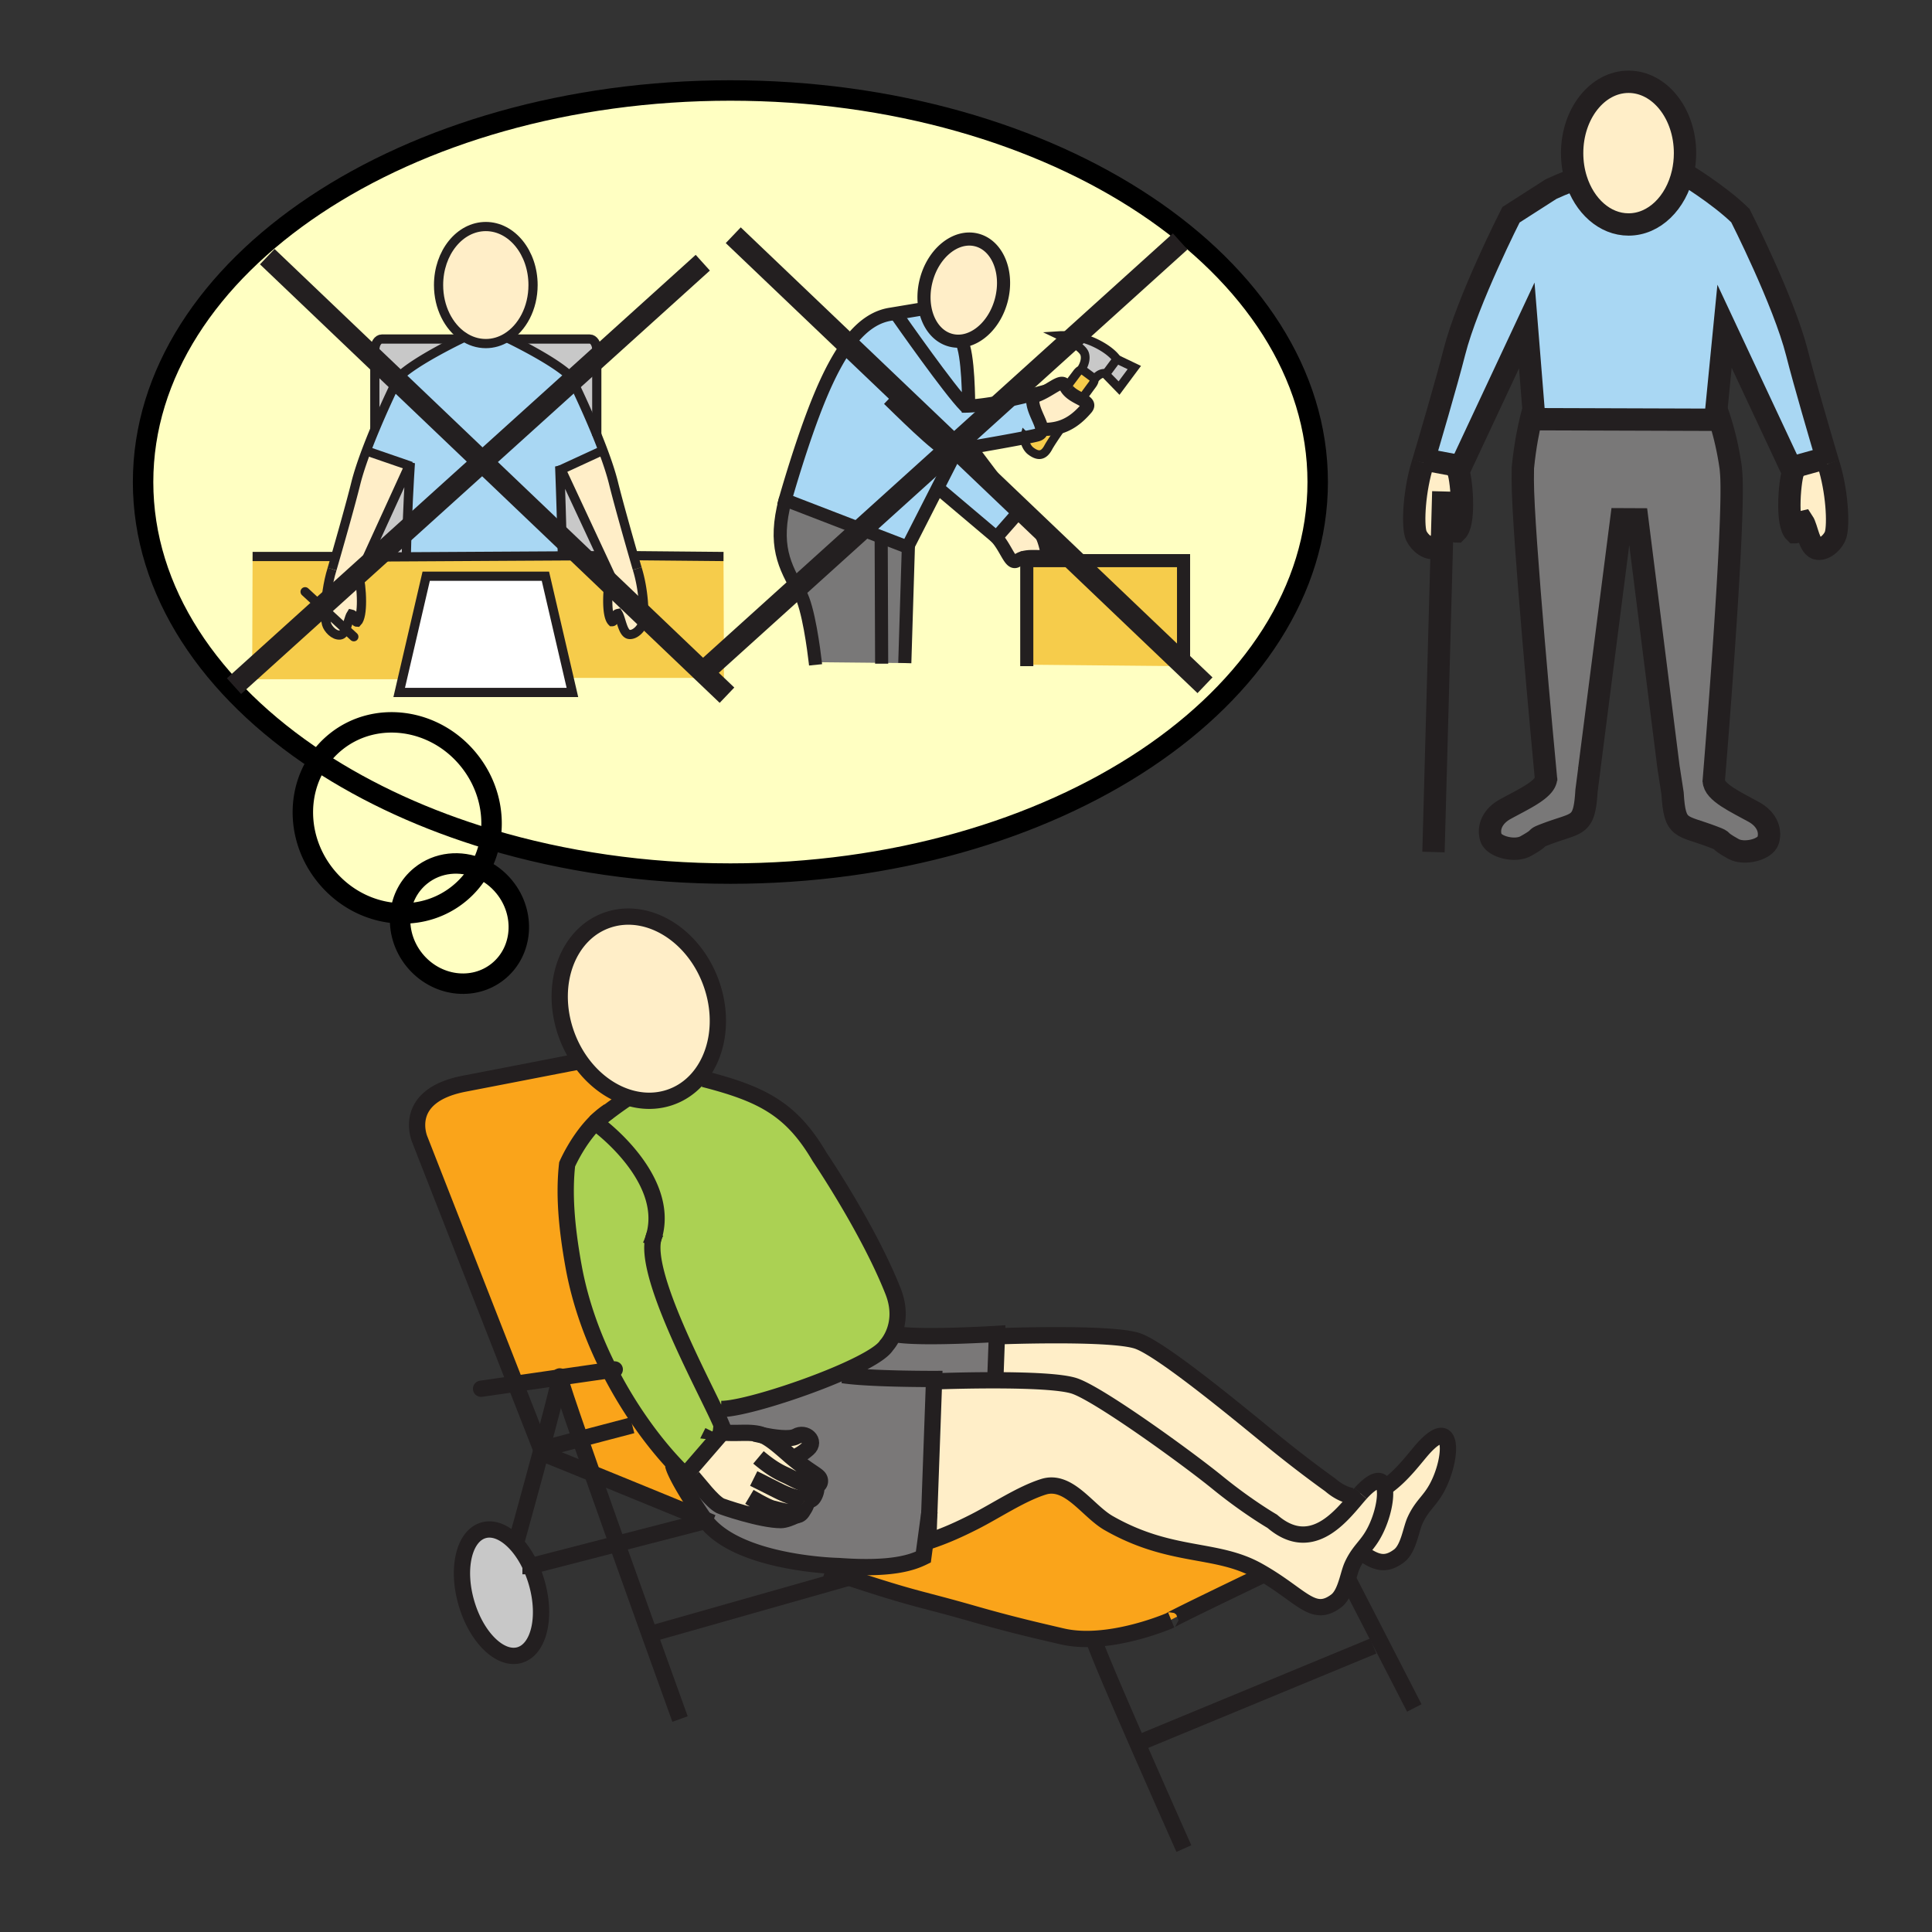 <svg height="850.394" viewBox="0 0 850.394 850.394" width="850.394" xmlns="http://www.w3.org/2000/svg"><rect x="0" y="0" width="850.394" height="850.394" fill="#333333" stroke="none"/><g fill="#ffeec8"><path d="m626.521 637.5c13.637-15.039 12.723 4.365 6.296 16.741-3.43 6.643-6.825 8.112-9.976 15.007-1.86 4.05-2.794 12.434-7.076 15.626-5.846 4.366-9.903 2.992-15.774-.961l-1.788-.026c2.258-3.121 4.601-5.242 6.951-9.809 3.455-6.655 5.315-15.336 4.184-19.611l.906-.109c7.149-5.044 12.841-13.053 16.277-16.858z"/><path d="m409.037 666.043 2.092-58.086 1.198.038s12.18-.464 25.835-.444c13.915.025 29.364.548 35.044 2.586 11.28 4.024 49.487 31.684 62.681 42.428 13.192 10.744 24.108 17.045 24.108 17.045 16.694 14.406 29.463-1.219 36.804-9.893a97.85 97.85 0 0 1 2.06-2.38c6.308-6.952 9.499-6.546 10.479-2.87 1.132 4.275-.729 12.956-4.184 19.611-2.351 4.566-4.693 6.688-6.951 9.809a29.353 29.353 0 0 0 -3.024 5.198c-.755 1.645-1.357 4.005-2.092 6.442-1.079 3.56-2.442 7.287-4.984 9.184-9.97 7.442-14.722-1.786-32.132-12.053a97.188 97.188 0 0 0 -2.33-1.335c-18.501-10.306-38.247-5.282-65.639-20.914-9.28-5.302-17.555-19.502-28.709-15.975-9.936 3.147-20.745 10.467-30.337 15.349-7.03 3.572-13.206 6.326-20.164 8.622l-.179-.522z"/><path d="m595.098 658.529 1.701 1.188c-7.341 8.674-20.109 24.299-36.804 9.893 0 0-10.916-6.301-24.108-17.045-13.193-10.744-51.4-38.403-62.681-42.428-5.68-2.038-21.129-2.561-35.044-2.586l.007-2.283.622-17.142 1.198.039s49.613-1.896 60.88 2.135c11.273 4.024 46.906 33.754 60.105 44.498 13.186 10.737 24.479 18.74 24.479 18.74 3.304 2.858 6.54 4.405 9.645 4.991z"/></g><path d="m408.792 678.405c6.958-2.296 13.133-5.05 20.164-8.622 9.592-4.882 20.401-12.201 30.337-15.349 11.154-3.527 19.429 10.673 28.709 15.975 27.392 15.632 47.138 10.608 65.639 20.914.802.444 1.576.89 2.33 1.335l-.463.748c-41.537 19.953-40.564 19.862-40.273 19.772-.794.348-16.992 7.307-33.7 8.151-4.759.245-9.564-.013-14.066-1.064-10.936-2.554-22.182-5.107-39.055-9.938-24.115-6.913-24.625-5.959-54.783-15.929a1775.72 1775.72 0 0 1 -10.247-3.425l.073-1.974c3.555.271 5.739.31 5.739.31 23.314 1.709 32.27-1.528 37.228-3.953l2.615-19.314-.424 11.84z" fill="#faa41a"/><path d="m438.824 587.133-.033.993-.622 17.142-.007 2.283a736.727 736.727 0 0 0 -25.835.444l-1.198-.038.033-.987s-28.583.091-40.22-1.702l-2.78-.129c10.969-4.644 19.865-9.441 22.017-12.937 0 0 1.734-1.8 3.144-5.102l1.483.277c11.636 1.794 44.018-.244 44.018-.244z" fill="#7a7878"/><path d="m310.082 668.777a11.834 11.834 0 0 1 -.344-.478c-12.822-18.74-13.411-23.28-13.411-23.28l.549-.49a117.811 117.811 0 0 0 4.746 4.817c0-.007.007-.007.007-.013l.94-1.091 2.416 1.986c2.899 3.244 8.268 10.545 12.028 12.544.794.432 17.939 6.319 26.703 6.319 1.781.007 4.865-1.16 6.441-2.044.84-.02 2.052-.297 2.913-1.593 1.191-1.883 2.714-4.005 1.37-5.075.708.109 2.376.213 3.316-.955 1.225-1.47 1.741-3.856 1.569-5.127l-.08-.283c1.502-.322 2.198-2.147 1.231-3.521-1.033-1.502-5.084-3.23-12.16-9.229l1.721-.109s1.82-.22 5.587-3.502c3.766-3.282-1.073-7.771-5.177-5.404-2.787 1.6-10.194.451-14.669-.451a9.922 9.922 0 0 0 -1.919-.626c-4.746-.993-8.632-.122-15.993-.605l.668-.774c-.404-1.605-1.933-4.991-4.124-9.538l2.992-.097c7.99.136 32.303-7.216 50.758-15.02l2.78.129c11.637 1.793 40.22 1.702 40.22 1.702l-.033.987-2.092 58.086-2.615 19.314c-4.958 2.425-13.914 5.662-37.228 3.953 0 0-2.185-.038-5.739-.31-12.576-.965-42.31-4.848-53.371-20.222z" fill="#7a7878"/><path d="m287.933 544.009c7.222-25.474-24.466-48.806-24.466-48.806l-2.336-.258c.43-.458.867-.909 1.33-1.349l.02-.019c1.787-1.49 7.189-5.875 14.1-10.474 5.852 1.806 11.975 1.948 17.826.077 5.044-1.618 9.334-4.553 12.736-8.435l2.647.187c25.75 6.61 38.605 13.228 51.01 34.36 0 0 21.494 31.703 32.29 59.06 3.237 8.19 1.986 14.633.231 18.747-1.41 3.302-3.144 5.102-3.144 5.102-2.151 3.495-11.048 8.293-22.017 12.937-18.455 7.804-42.769 15.155-50.758 15.02l-2.992.097c-9.32-19.372-30.516-59.949-26.849-75.033.133-.408.259-.807.372-1.213z" fill="#abd153"/><path d="m350.156 667.049c-1.576.884-4.66 2.051-6.441 2.044-8.764 0-25.909-5.888-26.703-6.319-3.76-1.999-9.128-9.3-12.028-12.544l-2.416-1.986 15.298-17.676c7.361.483 11.247-.388 15.993.605a9.922 9.922 0 0 1 1.919.626c3.687 1.605 7.911 5.456 11.842 8.874.232.199.463.399.695.593 7.076 5.998 11.127 7.727 12.16 9.229.966 1.374.271 3.199-1.231 3.521l.08.283c.172 1.271-.344 3.657-1.569 5.127-.94 1.168-2.608 1.064-3.316.955 1.344 1.07-.179 3.192-1.37 5.075-.861 1.296-2.072 1.573-2.913 1.593z" fill="#ffeec8"/><path d="m350.447 632.25c4.104-2.366 8.943 2.122 5.177 5.404-3.767 3.282-5.587 3.502-5.587 3.502l-1.721.109c-.232-.193-.463-.394-.695-.593-3.932-3.418-8.155-7.269-11.842-8.874 4.474.903 11.882 2.052 14.668.452z" fill="#ffeec8"/><path d="m317.866 630.567-15.298 17.676-.94 1.091c0 .006-.007.006-.007.013a118.454 118.454 0 0 1 -4.746-4.817c-5.018-5.353-10.24-11.782-15.291-19.07a191.907 191.907 0 0 1 -13.352-22.339c-7.05-13.846-12.802-29.355-15.754-45.665-3.25-17.967-4.263-32.303-2.847-44.943 0 0 4.197-9.776 11.499-17.566l2.336.258s31.688 23.332 24.466 48.806a9.393 9.393 0 0 0 -.371 1.213c-3.667 15.084 17.528 55.661 26.849 75.033 2.191 4.547 3.72 7.933 4.124 9.538z" fill="#abd153"/><path d="m276.58 483.104a35.802 35.802 0 0 1 -4.362-1.677c-6.335-2.928-12.146-7.816-16.661-14.181-2.714-3.818-4.958-8.171-6.573-12.943-7.295-21.643 1.171-43.808 18.952-49.509 17.767-5.701 38.115 7.229 45.417 28.872 5.243 15.503 2.376 31.284-6.209 41.08-3.402 3.882-7.692 6.816-12.736 8.435-5.853 1.872-11.976 1.729-17.828-.077z" fill="#ffeec8"/><path d="m309.737 668.3c.112.161.225.322.344.478-.278-.116-.556-.226-.828-.342a12167.288 12167.288 0 0 0 -48.581-19.901 4107.622 4107.622 0 0 1 -5.295-15.155l22.923-6.017 3.283-1.903c5.051 7.288 10.273 13.718 15.291 19.07l-.549.49c.001 0 .59 4.54 13.412 23.28z" fill="#faa41a"/><path d="m281.584 625.459-3.283 1.903-22.923 6.017c-5.011-14.395-8.52-24.829-8.989-27.093v-.013l21.844-3.153a191.903 191.903 0 0 0 13.351 22.339z" fill="#faa41a"/><path d="m262.48 493.578-.02.019c-.463.439-.9.891-1.33 1.349-7.302 7.79-11.499 17.566-11.499 17.566-1.417 12.641-.403 26.977 2.847 44.943 2.952 16.31 8.705 31.819 15.754 45.665l-21.844 3.153c.04-.322.033-.477-.033-.444-.04.019-.026.167.033.444l-19.488 2.818-42.094-107.466s-8.52-19.211 19.561-24.629c11.836-2.282 31.463-6.094 50.216-9.744l.973-.006c4.515 6.364 10.326 11.253 16.661 14.181a35.866 35.866 0 0 0 4.362 1.677c-6.91 4.599-12.311 8.984-14.099 10.474z" fill="#faa41a"/><path d="m233.527 689.369a50.387 50.387 0 0 1 2.78 7.5c4.296 15.181.814 29.368-7.778 31.671-8.592 2.315-19.044-8.126-23.34-23.319-4.303-15.182-.821-29.375 7.778-31.678 4.455-1.199 9.406 1.032 13.742 5.572 2.568 2.683 4.918 6.178 6.818 10.254z" fill="#c8c8c8"/><g fill="none" stroke="#231f20" stroke-width="7.162"><path d="m278.301 627.362-22.923 6.017-16.959 4.449-.238.064-11.279-28.801-42.094-107.466s-8.52-19.211 19.561-24.629c11.836-2.282 31.463-6.094 50.216-9.744m58.965 202.957c-1.159-.478-2.317-.954-3.469-1.432-.278-.116-.556-.226-.828-.342a12167.288 12167.288 0 0 0 -48.581-19.901 8073.866 8073.866 0 0 0 -22.659-9.203l-.092-.039m317.586 54.114c-41.537 19.953-40.564 19.862-40.24 19.759 0 0-.013.007-.033.014-.794.348-16.992 7.307-33.7 8.151-4.759.245-9.564-.013-14.066-1.064-10.936-2.554-22.182-5.107-39.055-9.938-24.115-6.913-24.625-5.959-54.783-15.929a1775.72 1775.72 0 0 1 -10.247-3.425"/><path d="m211.749 611.278 15.152-2.186 19.488-2.819 21.844-3.153 2.363-.342" stroke-linecap="round" stroke-linejoin="round"/><path d="m246.389 606.286c.47 2.264 3.978 12.698 8.989 27.093 1.622 4.682 3.409 9.776 5.295 15.155 3.422 9.712 7.189 20.327 10.982 30.993 4.938 13.872 9.936 27.827 14.298 39.978 7.666 21.365 13.372 37.152 13.372 37.152m-52.936-150.384c.04-.322.033-.477-.033-.444-.04.019-.027.167.033.444z"/><path d="m227.179 678.992s5.66-20.397 10.836-39.661c.139-.503.271-1.006.404-1.503 4.018-14.955 7.646-28.872 7.97-31.555v.013m-12.862 83.083a50.387 50.387 0 0 1 2.78 7.5c4.296 15.181.814 29.368-7.778 31.671-8.592 2.315-19.044-8.126-23.34-23.319-4.303-15.182-.821-29.375 7.778-31.678 4.455-1.199 9.406 1.032 13.742 5.572 2.568 2.683 4.918 6.178 6.818 10.254z"/><path d="m232.978 689.511.549-.142 38.128-9.842 36.917-9.524m-19.554 48.444 84.604-24.022m107.918 27.098c-.317.941 9.313 23.403 19.15 45.917a8190.362 8190.362 0 0 0 20.408 46.239m72.517-118.119 14.08 27.382 14.827 28.84"/><path d="m500.114 767.679.576-.239 103.761-42.918m5.792-70.165c7.149-5.043 12.842-13.053 16.277-16.857 13.637-15.039 12.723 4.365 6.296 16.741-3.43 6.643-6.825 8.112-9.976 15.007-1.86 4.05-2.794 12.434-7.076 15.626-5.846 4.366-9.903 2.992-15.774-.961m-160.001-95.748s49.613-1.896 60.88 2.135c11.273 4.024 46.906 33.754 60.105 44.498 13.186 10.737 24.479 18.74 24.479 18.74 3.304 2.857 6.54 4.405 9.645 4.991m-156.929-53.261.622-17.142.033-.993s-32.382 2.038-44.02.245m14.345 77.846-.113.819-2.615 19.314c-4.958 2.425-13.914 5.662-37.228 3.953 0 0-2.185-.038-5.739-.31-12.577-.967-42.312-4.85-53.373-20.224a11.834 11.834 0 0 1 -.344-.478c-12.822-18.74-13.411-23.28-13.411-23.28"/><path d="m598.858 657.337c6.308-6.952 9.499-6.546 10.479-2.87 1.132 4.275-.729 12.956-4.184 19.611-2.351 4.566-4.693 6.688-6.951 9.809a29.353 29.353 0 0 0 -3.024 5.198c-.755 1.645-1.357 4.005-2.092 6.442-1.079 3.56-2.442 7.287-4.984 9.184-9.97 7.442-14.722-1.786-32.132-12.053a97.188 97.188 0 0 0 -2.33-1.335c-18.501-10.306-38.247-5.282-65.639-20.914-9.28-5.302-17.555-19.502-28.709-15.975-9.936 3.147-20.745 10.467-30.337 15.349-7.03 3.572-13.206 6.326-20.164 8.622-.265.084-.529.175-.794.258"/><path d="m412.327 607.995s12.18-.464 25.835-.444c13.915.025 29.364.548 35.044 2.586 11.28 4.024 49.487 31.684 62.681 42.428 13.192 10.744 24.108 17.045 24.108 17.045 16.694 14.406 29.463-1.219 36.804-9.893a97.85 97.85 0 0 1 2.06-2.38m-190.246 20.546.424-11.84 2.092-58.086.033-.987s-28.583.091-40.22-1.702m-98.724-123.84a35.866 35.866 0 0 0 4.362 1.677c5.852 1.806 11.975 1.948 17.826.077 5.044-1.618 9.334-4.553 12.736-8.435 8.585-9.796 11.452-25.577 6.209-41.08-7.301-21.643-27.65-34.573-45.417-28.872-17.78 5.701-26.247 27.866-18.952 49.509 1.615 4.772 3.859 9.125 6.573 12.943 4.516 6.364 10.328 11.253 16.663 14.181m37.572-6.494c25.75 6.61 38.605 13.228 51.01 34.36 0 0 21.494 31.703 32.29 59.06 3.237 8.19 1.986 14.633.231 18.747-1.41 3.302-3.144 5.102-3.144 5.102-2.151 3.495-11.048 8.293-22.017 12.937-18.455 7.804-42.769 15.155-50.758 15.02m-54.922-126.582c1.682-1.657 3.521-3.18 5.494-4.45m21.13 52.766a7.66 7.66 0 0 0 -1.172 2.115 9.393 9.393 0 0 0 -.371 1.213c-3.667 15.084 17.528 55.661 26.849 75.033 2.191 4.547 3.72 7.933 4.124 9.538l-.668.774-15.298 17.676-.94 1.091c0 .006-.007.006-.007.013a118.454 118.454 0 0 1 -4.746-4.817c-5.018-5.353-10.24-11.782-15.291-19.07a191.907 191.907 0 0 1 -13.352-22.339c-7.05-13.846-12.802-29.355-15.754-45.665-3.25-17.967-4.263-32.303-2.847-44.943 0 0 4.197-9.776 11.499-17.566.43-.458.867-.909 1.33-1.349"/><path d="m263.467 495.203s31.688 23.332 24.466 48.806a29.446 29.446 0 0 1 -1.636 4.399m-24.445-54.302s.212-.181.609-.51l.02-.019c1.787-1.49 7.189-5.875 14.1-10.474.007-.006.02-.013.026-.02"/><g stroke-miterlimit="10"><path d="m304.984 650.229c2.899 3.244 8.268 10.545 12.028 12.544.794.432 17.939 6.319 26.703 6.319 1.781.007 4.865-1.16 6.441-2.044.874-.49 1.284-.89.754-.968-1.681-.219-2.085.194-10.942-2.102-2.661-.671-10.102-5.121-10.102-5.121m24.566 1.524c-.238-.188-.563-.342-.993-.458-3.316-.832-5.382-.909-11.617-4.089-3.893-1.999-10.062-5.056-10.062-5.056"/><path d="m349.17 666.945s.404.116.986.104c.84-.02 2.052-.297 2.913-1.593 1.191-1.883 2.714-4.005 1.37-5.075"/><path d="m354.108 660.322s.119.032.324.059c.007.006.007 0 .007 0 .708.109 2.376.213 3.316-.955 1.225-1.47 1.741-3.856 1.569-5.127m-45.628-24.119a77.73 77.73 0 0 0 4.17.388c7.361.483 11.247-.388 15.993.605a9.922 9.922 0 0 1 1.919.626c3.687 1.605 7.911 5.456 11.842 8.874.232.199.463.399.695.593 7.076 5.998 11.127 7.727 12.16 9.229.966 1.374.271 3.199-1.231 3.521-.357.07-.761.064-1.198-.052-2.647-.677-3.104.032-10.776-3.979-2.429-1.264-5.918-2.192-13.418-8.499"/><path d="m332.191 630.999s1.463.374 3.587.8c4.475.902 11.882 2.051 14.669.451 4.104-2.366 8.943 2.122 5.177 5.404-3.767 3.282-5.587 3.502-5.587 3.502"/></g></g><path d="m0 0h850.394v850.394h-850.394z" fill="none"/><path d="m788.256 205.895 15.367-4.269.402-.117.758 2.556c3.839 11.908 4.55 26.596 3.221 31.253-.791 2.738-4.442 6.633-7.878 6.226-3.81-.398-4.671-9.151-6.52-11.94-2.884.589-1.404 4.69-3.529 4.69-1.845-1.797-2.467-6.754-2.467-11.931 0-6.104.861-12.525 1.582-14.473z" fill="#ffeec8"/><path d="m642.99 205.268-14.426-2.706-1.858-.131c1.845-6.216 9.914-33.542 13.443-47.429 5.785-22.823 24.925-60.465 24.925-60.465l17.697-11.341c5.804-2.696 10.387-4.204 10.387-4.204l.562-.075c3.632 11.65 12.605 19.888 23.118 19.888 11.332 0 20.881-9.572 23.871-22.668l.192.047s3.848 2.298 8.912 5.785 11.351 8.163 16.228 12.919c0 0 19.13 37.642 24.925 60.456 3.31 13.097 10.677 38.125 13.06 46.166l-.402.117-15.367 4.269-29.18-62.286-3.604 36.65c.364.941.912 2.448 1.554 4.452l-.211.065-82.534-.267-.398-.098c.655-2.673 1.119-4.11 1.119-4.11l-2.978-37.043z" fill="#a9d7f3"/><path d="m691.997 67.397c0-17.333 11.112-31.398 24.841-31.398 13.733 0 24.845 14.065 24.845 31.398 0 3.033-.342 5.968-.974 8.739-2.99 13.097-12.539 22.668-23.871 22.668-10.513 0-19.486-8.238-23.118-19.888-1.115-3.566-1.723-7.451-1.723-11.519z" fill="#ffeec8"/><path d="m671.543 372.439c-4.747 2.649-14.112.323-15.315-3.82-1.451-4.994 1.334-9.675 6.183-12.366 7.527-4.194 17.44-8.528 18.096-13.363-1.109-11.749-10.241-108.841-10.241-131.547l.047-5.448c.964-9.759 2.519-17.206 3.571-21.484l.398.098 82.534.267.211-.065c1.498 4.685 3.501 12.076 4.783 21.278l.225 2.672c1.493 22.379-6.853 124.671-7.704 135.006h.019c.019 5.032 9.975 9.474 17.754 13.803 4.854 2.696 7.63 7.377 6.188 12.362-1.213 4.157-10.574 6.474-15.32 3.824-8.224-4.573-2.869-3.005-8.982-5.313-14.112-5.388-16.813-2.804-17.786-19.097l-1.686-10.981-.023.004-13.826-109.673-7.026-.033-14.136 110.169.028.005-1.208 9.287c-.987 16.298-3.684 13.719-17.801 19.092-6.114 2.314-.759.75-8.983 5.323z" fill="#797878"/><path d="m630.989 241.202c-3.436.398-7.087-3.492-7.878-6.235-1.344-4.657-.613-19.327 3.216-31.258 0 0 .136-.454.379-1.278l1.858.131 14.426 2.706-1.067 2.279c.721 1.942 1.582 8.36 1.582 14.463 0 5.182-.622 10.138-2.467 11.936-2.12 0-.655-4.115-3.538-4.686-1.002 1.512-1.713 4.812-2.771 7.559-.885 2.295-2.008 4.205-3.74 4.383z" fill="#ffeec8"/><g fill="none" stroke="#231f20" stroke-width="9.829"><path d="m693.72 78.917c-1.114-3.567-1.723-7.452-1.723-11.52 0-17.333 11.112-31.398 24.841-31.398 13.733 0 24.845 14.065 24.845 31.398 0 3.033-.342 5.968-.974 8.739-2.99 13.097-12.539 22.668-23.871 22.668-10.513.001-19.486-8.237-23.118-19.887zm-67.393 124.792s.136-.454.379-1.278c1.845-6.216 9.914-33.542 13.443-47.429 5.785-22.823 24.925-60.465 24.925-60.465l17.697-11.341c5.804-2.696 10.387-4.204 10.387-4.204m111.625 125.073s-.275-.932-.758-2.556c-2.383-8.042-9.75-33.069-13.06-46.166-5.795-22.813-24.925-60.456-24.925-60.456-4.877-4.756-11.163-9.432-16.228-12.919s-8.912-5.785-8.912-5.785"/><path d="m755.341 181.607.132-1.348 3.604-36.65 29.18 62.286.937 1.994c-.721 1.947-1.582 8.369-1.582 14.473 0 5.177.622 10.134 2.467 11.931 2.125 0 .646-4.101 3.529-4.69 1.849 2.79 2.71 11.542 6.52 11.94 3.436.407 7.087-3.487 7.878-6.226 1.329-4.657.618-19.345-3.221-31.253m-124.167 139.992s-.037-.403-.112-1.166c-1.109-11.749-10.241-108.841-10.241-131.547l.047-5.448c.964-9.759 2.519-17.206 3.571-21.484.655-2.673 1.119-4.11 1.119-4.11l-2.978-37.043-29.034 62.01-1.067 2.279c.721 1.942 1.582 8.36 1.582 14.463 0 5.182-.622 10.138-2.467 11.936-2.12 0-.655-4.115-3.538-4.686-1.002 1.512-1.713 4.812-2.771 7.559-.885 2.294-2.008 4.204-3.739 4.381-3.436.398-7.087-3.492-7.878-6.235-1.344-4.657-.613-19.327 3.216-31.258v-.004"/><path d="m754.26 344.509s.023-.29.07-.842c.852-10.335 9.197-112.627 7.704-135.006l-.225-2.672c-1.282-9.202-3.285-16.593-4.783-21.278a81.264 81.264 0 0 0 -1.554-4.452c-.286-.753-.454-1.146-.454-1.146m-55.443 159.283-.042.342-1.208 9.287c-.987 16.298-3.684 13.719-17.801 19.092-6.112 2.313-.758.749-8.981 5.322-4.747 2.649-14.112.323-15.315-3.82-1.451-4.994 1.334-9.675 6.183-12.366 7.527-4.194 17.44-8.528 18.096-13.363.023-.168.038-.333.038-.497"/><path d="m734.517 338.266 1.686 10.981c.974 16.293 3.674 13.709 17.786 19.097 6.113 2.308.759.739 8.982 5.313 4.746 2.649 14.107.333 15.32-3.824 1.441-4.985-1.334-9.666-6.188-12.362-7.779-4.33-17.735-8.771-17.754-13.803m-19.762-4.64-.094-.758-13.826-109.673-7.026-.033-14.136 110.169m-25.224-154.224 82.534.267m-121.529 31.548-.557 20.496-3.763 138.212m-2.402-172.469 14.426 2.705.553.103m143.229.936 1.484-.412 15.367-4.269"/></g><path d="m0 0h850.394v850.394h-850.394z" fill="none"/><g fill="#ffffc2"><path d="m211.32 382.29a38.16 38.16 0 0 1 -9.38 11.16c-7.46 6.04-16.55 8.84-25.68 8.59.7-6.37 3.71-12.34 8.92-16.56 7.46-6.05 17.51-6.93 26.14-3.19z"/><path d="m222.04 390.47c9.41 11.62 8.18 28.22-2.76 37.089-10.94 8.86-27.44 6.631-36.85-4.99-4.93-6.09-6.94-13.54-6.17-20.53 9.13.25 18.22-2.55 25.68-8.59a38.16 38.16 0 0 0 9.38-11.16c4.02 1.741 7.73 4.481 10.72 8.181zm-15.73-55.96c8.4 10.36 11.47 23.22 9.47 34.99-28.3-8.47-53.9-20.23-75.7-34.56 2.08-3.09 4.64-5.92 7.67-8.37 17.38-14.08 43.6-10.53 58.56 7.94z"/><path d="m215.78 369.5c-.75 4.49-2.25 8.81-4.46 12.79-8.63-3.74-18.68-2.86-26.14 3.19-5.21 4.22-8.22 10.19-8.92 16.56-12.14-.31-24.35-5.99-32.89-16.53-12.36-15.25-13.18-35.9-3.29-50.57 21.8 14.33 47.4 26.09 75.7 34.56zm105.71-329.67c142.77 0 258.51 77.16 258.51 172.34s-115.74 172.35-258.51 172.35c-37.66 0-73.44-5.37-105.71-15.02 2-11.77-1.07-24.63-9.47-34.99-14.96-18.47-41.18-22.02-58.56-7.94a38.134 38.134 0 0 0 -7.67 8.37c-47.6-31.25-77.1-74.71-77.1-122.77 0-95.18 115.74-172.34 258.51-172.34z"/></g><g fill="none" stroke="#000" stroke-linecap="round" stroke-linejoin="round" stroke-width="9"><path d="m140.08 334.94c2.08-3.09 4.64-5.92 7.67-8.37 17.38-14.08 43.6-10.53 58.56 7.94 8.4 10.36 11.47 23.22 9.47 34.99-.75 4.49-2.25 8.81-4.46 12.79a38.16 38.16 0 0 1 -9.38 11.16c-7.46 6.04-16.55 8.84-25.68 8.59-12.14-.31-24.35-5.99-32.89-16.53-12.36-15.25-13.18-35.9-3.29-50.57z"/><path d="m211.32 382.29c4.02 1.74 7.73 4.48 10.72 8.18 9.41 11.62 8.18 28.22-2.76 37.089-10.94 8.86-27.44 6.631-36.85-4.99-4.93-6.09-6.94-13.54-6.17-20.53.7-6.37 3.71-12.34 8.92-16.56 7.46-6.049 17.51-6.929 26.14-3.189zm-71.24-47.35c-47.6-31.25-77.1-74.71-77.1-122.77 0-95.18 115.74-172.34 258.51-172.34s258.51 77.16 258.51 172.34-115.74 172.35-258.51 172.35c-37.66 0-73.44-5.37-105.71-15.02-28.3-8.47-53.9-20.23-75.7-34.56z"/></g><path d="m0 0h850.394v850.394h-850.394z" fill="none"/><path d="m280.465 250.27c2.892 9.227 3.436 20.568 2.427 24.172-.596 2.12-3.35 5.128-5.938 4.824-2.875-.318-3.532-7.083-4.917-9.232-2.178.44-1.07 3.616-2.67 3.616-1.391-1.389-1.857-5.218-1.857-9.224 0-4.72.648-9.687 1.198-11.188l-4.2-9.016h-.003l-17.49-37.534 18.378-8.475c1.912 5.088 3.581 10.083 4.648 14.396 2.141 8.645 6.505 24.035 8.851 32.207.954 3.323 1.573 5.454 1.573 5.454z" fill="#ffeec8"/><path d="m279.901 244.595h.003l38.558.359.2 53.439h-67.685l-.483.113-10.424-44.87h-52.476l-10.54 45.364-.121-.029h-65.943l.194-54.018h35.978l.567.11c-.955 3.323-1.573 5.455-1.573 5.455-1.915 6.103-2.797 13.134-2.884 18.236-.046 2.609.119 4.714.46 5.935.596 2.114 3.349 5.128 5.938 4.822 1.093-.119 1.869-1.174 2.481-2.557.998-2.244 1.577-5.342 2.433-6.675 2.181.445 1.073 3.618 2.67 3.618 1.391-1.388 1.859-5.221 1.859-9.229 0-4.717-.647-9.681-1.197-11.182l4.029-8.819 1.104.506 15.801-.09 68.662-.396 16.194-.093.798-.373h.003l4.2 9.016c-.55 1.501-1.198 6.467-1.198 11.188 0 4.006.466 7.835 1.857 9.224 1.6 0 .492-3.176 2.67-3.616 1.385 2.149 2.042 8.915 4.917 9.232 2.588.304 5.342-2.704 5.938-4.824 1.009-3.604.465-14.945-2.427-24.172 0 0-.619-2.131-1.574-5.455z" fill="#f6cc4b"/><path d="m263.707 244.595-16.194.093-.006-1.25a2268.712 2268.712 0 0 0 -1.09-36.476l.599-.275 17.49 37.534z" fill="#c8c8c8"/><path d="m262.839 191.688a256.66 256.66 0 0 1 2.554 6.525l-18.378 8.475-.666-1.429.067 1.704c.185 4.761.708 19.017 1.09 36.476l.006 1.25-68.662.396-.003-.708c.402-18.161 1.391-34.584 1.692-39.27.055-.865.087-1.331.087-1.331l-.538 1.177-18.858-6.494a281.442 281.442 0 0 1 3.818-9.591c5.111-12.235 10.334-22.769 10.334-22.769 3.676-3.676 10.753-7.998 16.915-11.402a241.164 241.164 0 0 1 10.126-5.276c.81-.396 1.272-.616 1.272-.616l.229-.685c2.945 1.984 6.32 3.109 9.91 3.109 3.292 0 6.403-.949 9.168-2.638.197.096.775.373 1.646.801a239.991 239.991 0 0 1 9.678 5.056c6.161 3.404 13.238 7.726 16.915 11.402 0 0 6.004 12.11 11.439 25.447.051.131.107.261.159.391z" fill="#a9d7f3"/><path d="m262.68 153.972v37.326c-5.435-13.337-11.439-25.447-11.439-25.447-3.676-3.676-10.754-7.998-16.915-11.402a242.66 242.66 0 0 0 -9.678-5.056l.078-.159h34.885c1.698 0 3.069 2.12 3.069 4.738z" fill="#c8c8c8"/><path d="m250.494 298.506 1.461 6.288h-76.246l1.345-5.793 10.54-45.364h52.476z" fill="#fff"/><path d="m246.349 205.259.666 1.429-.599.275z" fill="#c8c8c8"/><path d="m223.002 148.592c-2.765 1.689-5.877 2.638-9.168 2.638-3.59 0-6.965-1.125-9.91-3.109-6.484-4.362-10.884-12.868-10.884-22.65 0-14.228 9.311-25.759 20.793-25.759s20.793 11.532 20.793 25.759c0 10.149-4.737 18.927-11.624 23.121z" fill="#ffeec8"/><path d="m202.284 149.234.139.188c-1.92.943-5.796 2.881-10.126 5.276-6.161 3.404-13.239 7.726-16.915 11.402 0 0-5.224 10.534-10.334 22.769l-.067-.026v-34.871c0-2.618 1.374-4.738 3.069-4.738z" fill="#c8c8c8"/><path d="m161.229 198.459 18.858 6.494-18.144 39.715-4.029 8.819c.55 1.501 1.197 6.465 1.197 11.182 0 4.009-.468 7.841-1.859 9.229-1.597 0-.489-3.173-2.67-3.618-.856 1.333-1.435 4.431-2.433 6.675l-8.879-8.2c.087-5.102.969-12.133 2.884-18.236 0 0 .619-2.132 1.573-5.455 2.346-8.174 6.71-23.561 8.854-32.209 1.068-4.31 2.737-9.305 4.648-14.396z" fill="#ffeec8"/><path d="m178.85 245.084-15.801.09-1.104-.506 18.144-39.715.451.153c-.301 4.686-1.29 21.108-1.692 39.27z" fill="#c8c8c8"/><path d="m143.271 268.755 8.879 8.2c-.613 1.383-1.388 2.438-2.481 2.557-2.589.307-5.342-2.708-5.938-4.822-.341-1.22-.506-3.326-.46-5.935z" fill="#ffeec8"/><g fill="none" stroke="#231f20" stroke-width="4.049"><path d="m279.904 244.595 38.558.359m-155.413.22 15.801-.09 68.662-.396 16.195-.093m-152.524.359h35.978"/><path d="m178.847 244.375c.402-18.161 1.391-34.584 1.692-39.27.055-.865.087-1.331.087-1.331l-.538 1.177-18.144 39.715-4.029 8.819c.55 1.501 1.197 6.465 1.197 11.182 0 4.009-.468 7.841-1.859 9.229-1.597 0-.489-3.173-2.67-3.618-.856 1.333-1.435 4.431-2.433 6.675-.613 1.383-1.388 2.438-2.481 2.557-2.589.307-5.342-2.708-5.938-4.822-.341-1.221-.506-3.326-.46-5.935.087-5.102.969-12.133 2.884-18.236"/><path d="m161.229 198.459 18.859 6.494.451.153.443.153m22.942-57.138c-6.484-4.362-10.884-12.868-10.884-22.65 0-14.228 9.311-25.759 20.793-25.759s20.793 11.532 20.793 25.759c0 10.149-4.738 18.928-11.625 23.122-2.765 1.689-5.877 2.638-9.168 2.638-3.589-.002-6.964-1.127-9.909-3.11z"/><path d="m262.839 191.688-.159-.39c-5.435-13.337-11.439-25.447-11.439-25.447-3.676-3.676-10.754-7.998-16.915-11.402a242.66 242.66 0 0 0 -9.678-5.056c-.871-.428-1.449-.706-1.646-.801l-.075-.035m57.538 101.713s-.619-2.131-1.574-5.455c-2.346-8.171-6.71-23.562-8.851-32.207-1.067-4.313-2.736-9.308-4.648-14.396a251.55 251.55 0 0 0 -2.554-6.525"/><path d="m247.506 243.438a2268.712 2268.712 0 0 0 -1.09-36.476l-.067-1.704.666 1.429 17.49 37.534h.003l4.2 9.016c-.55 1.501-1.198 6.467-1.198 11.188 0 4.006.466 7.835 1.857 9.224 1.6 0 .492-3.176 2.67-3.616 1.385 2.149 2.042 8.915 4.917 9.232 2.588.304 5.342-2.704 5.938-4.824 1.009-3.604.465-14.945-2.427-24.172"/><path d="m265.393 198.213-18.378 8.475-.599.275-.067.032m-100.194 43.524s.619-2.132 1.573-5.455c2.346-8.174 6.71-23.561 8.854-32.209 1.067-4.31 2.736-9.305 4.648-14.396a281.442 281.442 0 0 1 3.818-9.591c5.111-12.235 10.334-22.769 10.334-22.769 3.676-3.676 10.753-7.998 16.915-11.402a241.164 241.164 0 0 1 10.126-5.276c.81-.396 1.272-.616 1.272-.616m46.799 149.701 1.461 6.288h-76.246l1.345-5.793 10.54-45.364h52.476z"/><path d="m134.29 260.463 8.981 8.292 8.879 8.2 3.593 3.315" stroke-linecap="round" stroke-linejoin="round"/><path d="m224.726 149.234h34.885c1.698 0 3.069 2.12 3.069 4.738v37.841m-97.699-2.971v-34.871c0-2.618 1.374-4.738 3.069-4.738h34.234"/></g><path d="m117.644 112.97 202.346 193.029m-216.99-3.994 206.342-186.373" fill="none" stroke="#231f20" stroke-width="9.319"/><path d="m520.957 246.779v46.445l-69.01-.654v-45.791z" fill="#f6cc4b"/><path d="m486.84 164.476 2.82-3.788 1.922-2.584 7.701 3.681-6.722 9.035-5.916-6.083z" fill="#c8c8c8"/><path d="m491.582 158.104-1.922 2.584-2.82 3.788c-2.707-.803-4.956 2.325-4.956 2.325l-.214.039c-.03-.173-.083-.258-.083-.258l-5.209-3.873s-.197-.052-.538.05l-.009-.077s2.652-3.568 1.578-6.949c-1.077-3.387-10.789-8.024-10.789-8.024s7.513-.478 15.132 3.087c7.62 3.565 9.83 7.308 9.83 7.308z" fill="#c8c8c8"/><path d="m481.67 166.84c.071.388.038 1.207-.918 2.49-.404.547-2.004 2.713-4.129 5.63l-1.616.297c-1.598-.844-3.384-1.831-4.692-3.241v-.002a7.084 7.084 0 0 1 -1.396-2.13 2.666 2.666 0 0 0 -.137-.289l1.212-.003a929.593 929.593 0 0 0 3.988-5.291c.77-1.037 1.427-1.413 1.858-1.542.341-.102.538-.05.538-.05l5.209 3.873s.053.085.083.258z" fill="#f6cc4b"/><path d="m475.007 175.257c2.727 1.446 4.896 2.474 3.164 4.508-4.179 4.893-8.279 7.518-12.928 8.609-2.108.495-4.326.673-6.718.602-.069-3.436-4.885-9.403-3.813-14.288l.008.003c7.191-2.062 12.345-8.246 14.061-5.096.049.091.096.184.137.289a7.071 7.071 0 0 0 1.396 2.13v.002c1.309 1.41 3.095 2.397 4.693 3.241z" fill="#ffeec8"/><path d="m465.243 188.374 1.35.632c-2.396 3.455-4.379 6.44-5.22 8.004-2.232 4.142-4.835 3.625-7.642 1.539-1.721-1.284-2.867-3.994-2.752-5.901 3.068-.602 5.248-1.069 5.819-1.275 1.292-.462 1.751-1.3 1.727-2.397 2.392.071 4.61-.108 6.718-.602z" fill="#f6cc4b"/><path d="m460.688 242.565c.838 4.151-5.665 1.339-10.629 2.958a7.108 7.108 0 0 0 -2.255 1.185c-3.031 2.411-4.48-4.786-9.213-10.176l9.928-11.284c6.494 3.51 10.369 8.392 12.169 17.317z" fill="#ffeec8"/><path d="m458.525 188.976c.024 1.097-.435 1.935-1.727 2.397-.571.206-2.751.673-5.819 1.275-6.102 1.196-15.714 2.917-23.174 4.162-2.463.41-4.69.77-6.479 1.039l-8.634 16.957-12.839 25.208-.415.813-53.821-20.772-.014-.005s7.378-26.306 15.272-45.324c9.541-22.979 19.195-34.464 30.916-36.388l2.435-.401c2.306 3.304 23.653 33.757 30.679 40.838.479-.008.968-.022 1.468-.044 11.751-.539 28.697-5.159 28.697-5.159-.16.365-.278.736-.357 1.116-1.072 4.884 3.743 10.852 3.812 14.288z" fill="#a8d7f4"/><path d="m448.517 225.245.003.003-9.928 11.284-.003.002-25.432-21.492-.464-.236 8.634-16.957a452.65 452.65 0 0 0 6.479-1.039l.194 1.19z" fill="#a8d7f4"/><path d="m423.124 150.114a13.185 13.185 0 0 1 -4.604-.349c-5.896-1.52-10.008-6.962-11.344-13.903-.734-3.827-.626-8.106.492-12.438 3.147-12.186 13.109-20.151 22.243-17.793 9.147 2.361 14.002 14.156 10.86 26.341-2.627 10.157-9.978 17.381-17.647 18.142z" fill="#ffeec8"/><path d="m426.352 178.209.021.522c-.5.022-.989.036-1.468.044-7.026-7.081-28.373-37.534-30.679-40.838 5.487-.91 12.333-2.059 12.333-2.059l.616-.016c1.336 6.94 5.448 12.383 11.344 13.903 1.525.393 3.07.5 4.604.349 3.259 5.113 3.229 28.095 3.229 28.095z" fill="#a8d7f4"/><path d="m388.069 291.756-29.219-.289c-.575-4.95-3.002-24.12-6.724-30.453-7.042-11.987-11.693-21.201-6.509-40.959l53.821 20.772.415-.813-1.597 51.841z" fill="#797878"/><g fill="none" stroke="#231f20"><g stroke-width="5.772"><path d="m407.176 135.862c-.734-3.827-.626-8.106.492-12.438 3.147-12.186 13.109-20.151 22.243-17.793 9.147 2.361 14.002 14.156 10.86 26.341-2.628 10.157-9.979 17.38-17.647 18.142a13.185 13.185 0 0 1 -4.604-.349c-5.896-1.52-10.008-6.963-11.344-13.903zm-.616.016s-6.847 1.149-12.333 2.059l-2.435.401c-11.721 1.924-21.375 13.408-30.916 36.388-7.894 19.019-15.272 45.324-15.272 45.324l.014.005 53.821 20.772.415-.813 12.839-25.208 8.634-16.957.005-.008"/><path d="m426.352 178.209s.03-22.982-3.228-28.095l-.014-.022m2.4 29.268c-.187-.17-.391-.365-.605-.585-7.026-7.081-28.373-37.534-30.679-40.838-.137-.192-.206-.292-.206-.292m-2.899 38.043c3.238 3.095 22.858 22.765 26.022 22.691"/><path d="m417.146 198.379c.555-.014 2.062-.209 4.181-.53a452.65 452.65 0 0 0 6.479-1.039c7.46-1.245 17.072-2.966 23.174-4.162 3.068-.602 5.248-1.069 5.819-1.275 1.292-.462 1.751-1.3 1.727-2.397-.069-3.436-4.885-9.403-3.813-14.288.079-.379.197-.75.357-1.116 0 0-16.946 4.621-28.697 5.159-.5.022-.989.036-1.468.044-.517.008-1.02.005-1.509-.005"/><path d="m470.314 172.013a7.084 7.084 0 0 1 -1.396-2.13 2.666 2.666 0 0 0 -.137-.289c-1.716-3.15-6.869 3.035-14.061 5.096m3.3 14.269c.17.008.338.014.506.017 2.392.071 4.609-.107 6.718-.602 4.648-1.091 8.749-3.716 12.928-8.609 1.731-2.034-.438-3.062-3.164-4.508-1.598-.844-3.384-1.831-4.692-3.241m-20.256 73.506a7.108 7.108 0 0 0 -2.255 1.185c-3.031 2.411-4.48-4.786-9.213-10.176a19.74 19.74 0 0 0 -.863-.924"/><path d="m448.52 225.248c6.493 3.51 10.368 8.392 12.169 17.317.838 4.151-5.665 1.339-10.629 2.958m-2.513-20.786c.33.165.654.333.97.508"/></g><path d="m476.623 174.96c2.125-2.917 3.725-5.083 4.129-5.63.956-1.283.989-2.103.918-2.49-.03-.173-.083-.258-.083-.258l-5.209-3.873s-.197-.052-.538.05c-.432.129-1.089.505-1.858 1.542-.394.528-1.916 2.559-3.988 5.291m-18.904 22.361a3.401 3.401 0 0 0 -.11.695c-.115 1.908 1.031 4.618 2.752 5.901 2.807 2.086 5.409 2.603 7.642-1.539.841-1.564 2.823-4.549 5.22-8.004m9.237-26.325s2.652-3.568 1.578-6.949c-1.077-3.387-10.789-8.024-10.789-8.024s7.513-.478 15.132 3.087c7.62 3.565 9.83 7.309 9.83 7.309m-9.698 8.697s2.249-3.128 4.956-2.325c.146.044.292.099.44.165" stroke-width="3.848"/><path d="m491.582 158.104 7.701 3.681-6.722 9.035-5.916-6.083.195-.261 2.82-3.788z" stroke-width="3.848"/><path d="m345.802 219.366c-.063.231-.124.462-.185.69-5.184 19.758-.533 28.972 6.509 40.959 3.722 6.333 6.149 25.503 6.724 30.453.088.753.132 1.177.132 1.177m40.924-54.327-.052 1.696-1.598 51.841m-10.387-53.724.2 53.625v.363m39.931-94.119 20.517 27.245.003.003-9.928 11.284-.003.002-25.432-21.492m38.79 78.182v-46.445h69.01v46.445" stroke-width="5.772"/></g><path d="m322.748 103.537 207.649 198.087m-222.676-4.098 211.748-191.257" fill="none" stroke="#231f20" stroke-width="9.563"/></svg>